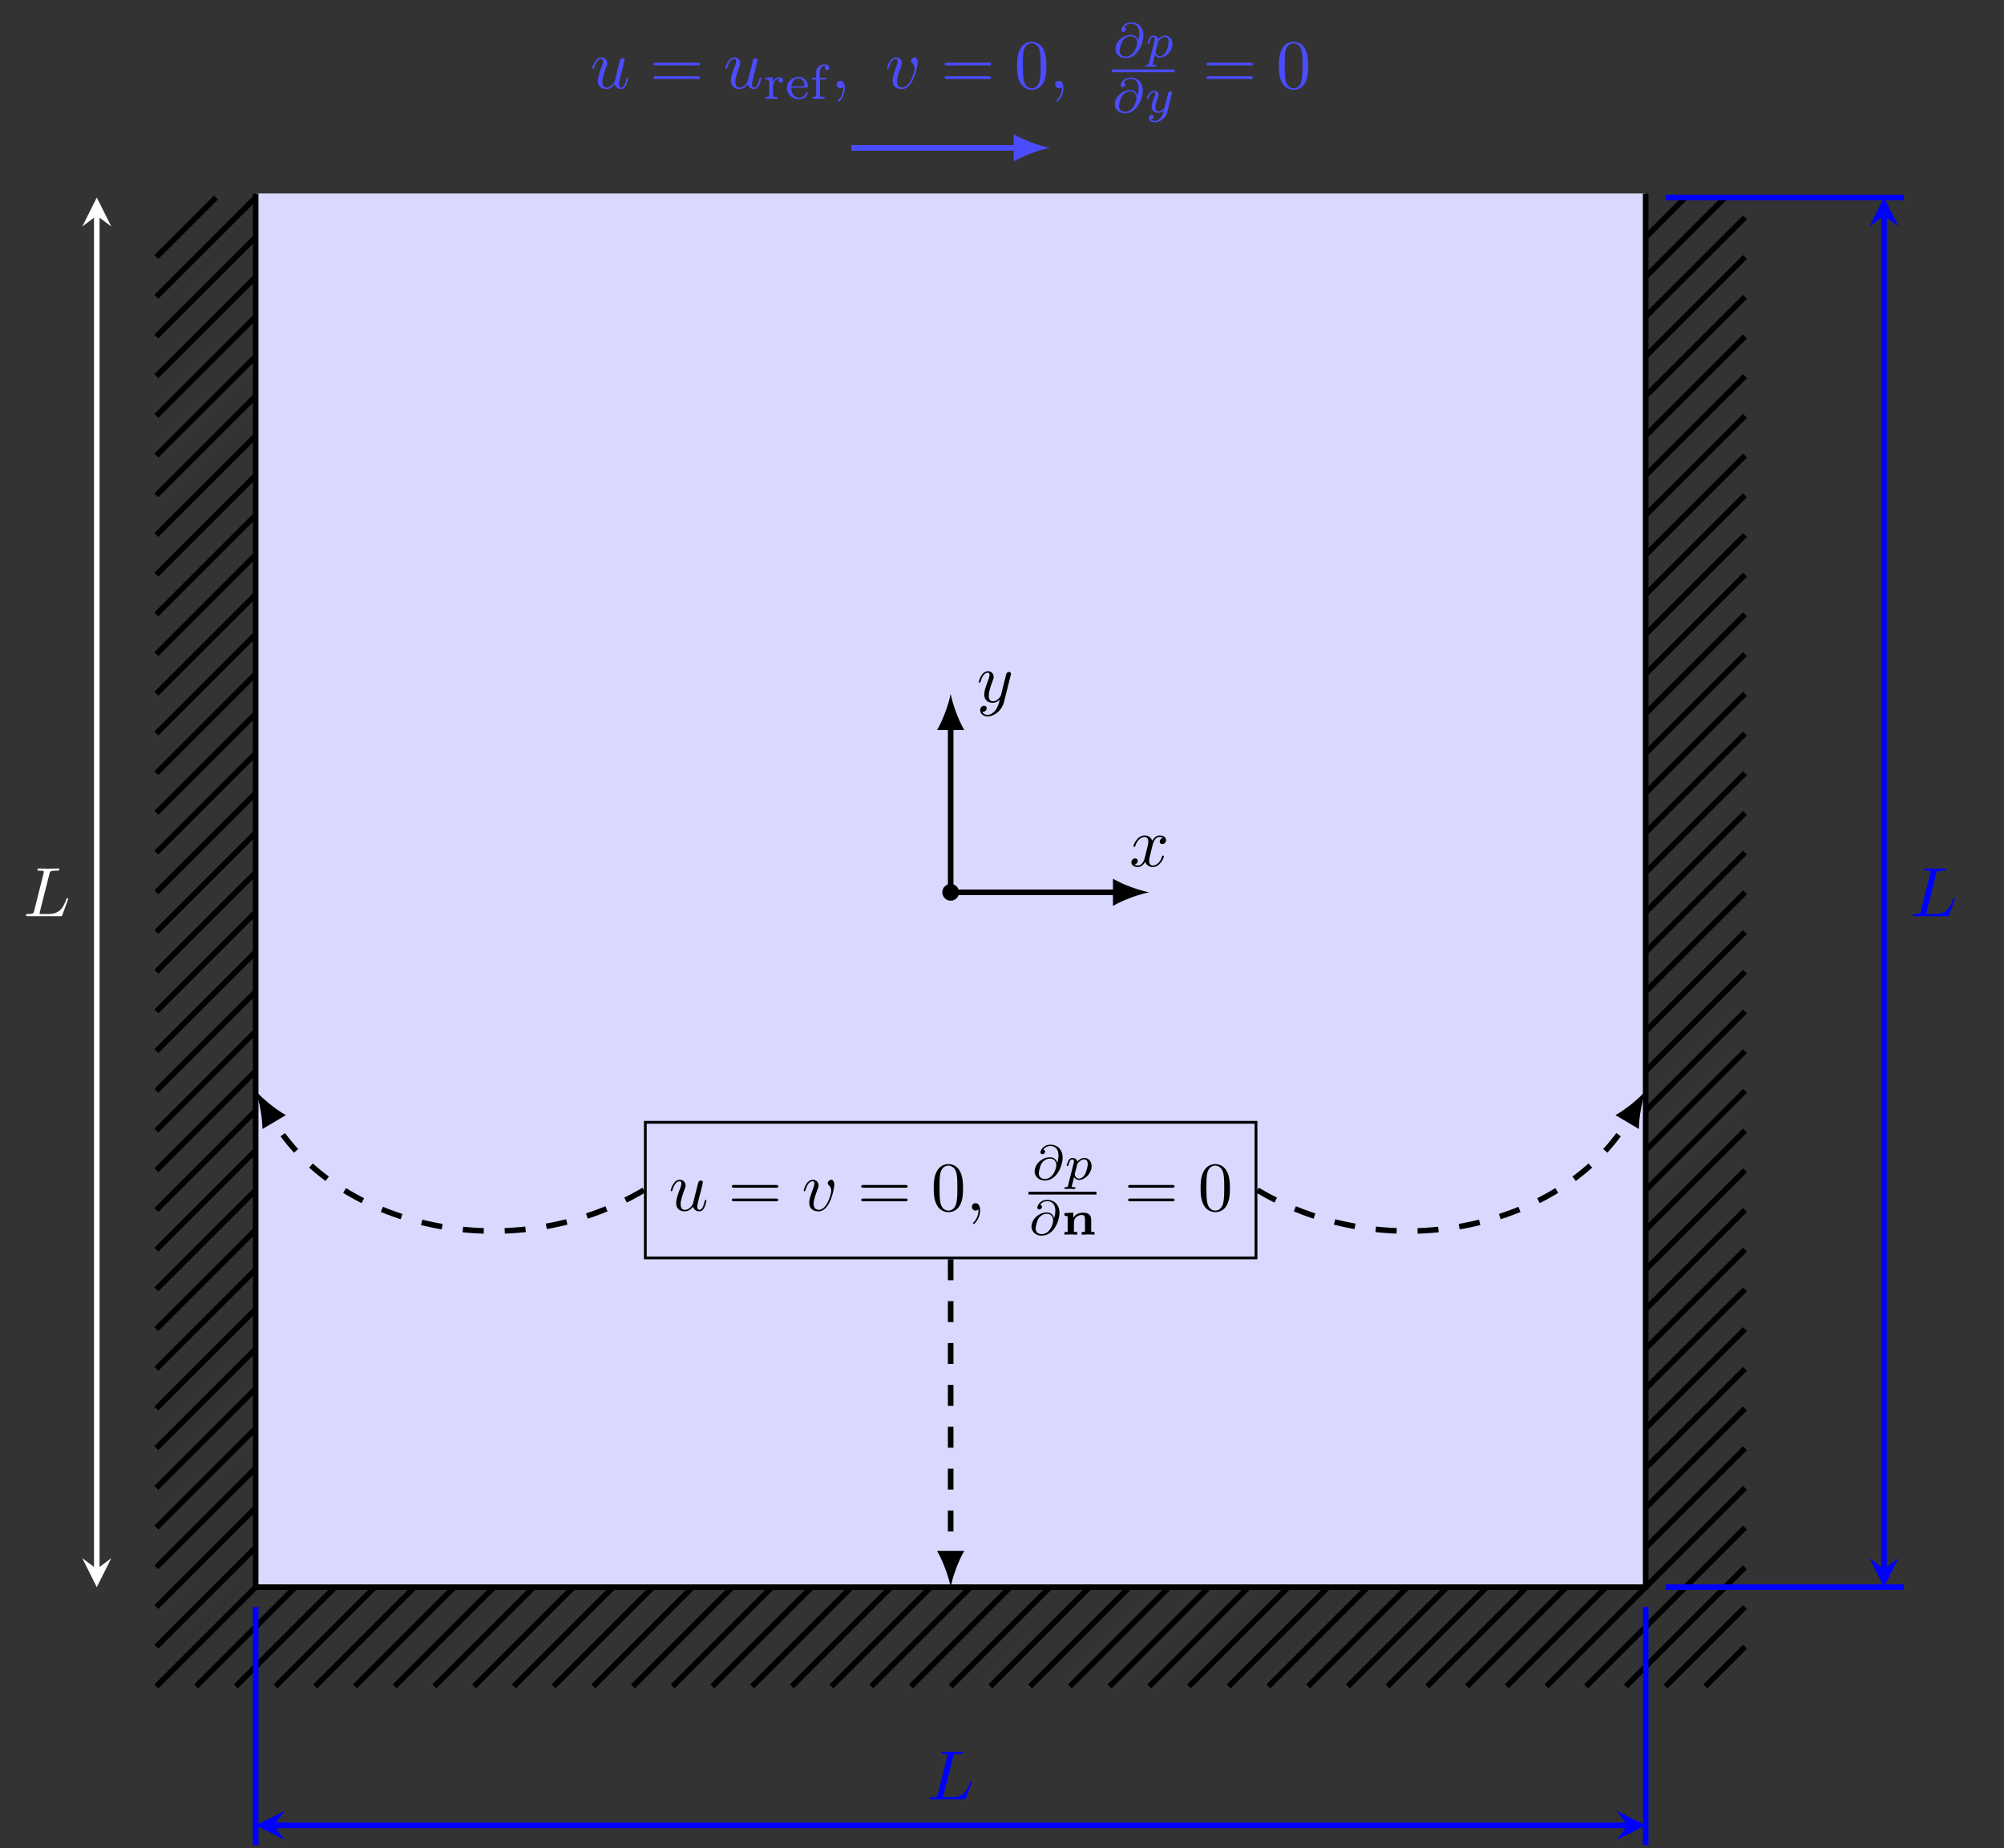 <?xml version="1.0" encoding="UTF-8" standalone="no"?>
<svg
   width="286.074pt"
   height="263.877pt"
   viewBox="0 0 286.074 263.877"
   version="1.2"
   id="svg2380"
   sodipodi:docname="driven_cavity.svg"
   inkscape:version="1.2.2 (732a01da63, 2022-12-09, custom)"
   xmlns:inkscape="http://www.inkscape.org/namespaces/inkscape"
   xmlns:sodipodi="http://sodipodi.sourceforge.net/DTD/sodipodi-0.dtd"
   xmlns:xlink="http://www.w3.org/1999/xlink"
   xmlns="http://www.w3.org/2000/svg"
   xmlns:svg="http://www.w3.org/2000/svg">
  <rect x="0" y="0" width="286.074" height="263.877" fill="#333333" stroke="none"/>
  <sodipodi:namedview
     id="namedview2382"
     pagecolor="#ffffff"
     bordercolor="#000000"
     borderopacity="0.25"
     inkscape:showpageshadow="2"
     inkscape:pageopacity="0.0"
     inkscape:pagecheckerboard="0"
     inkscape:deskcolor="#d1d1d1"
     inkscape:document-units="pt"
     showgrid="false"
     inkscape:zoom="1.4142136"
     inkscape:cx="176.42314"
     inkscape:cy="133.28963"
     inkscape:window-width="1864"
     inkscape:window-height="1016"
     inkscape:window-x="0"
     inkscape:window-y="0"
     inkscape:window-maximized="1"
     inkscape:current-layer="svg2380" />
  <defs
     id="defs2025">
    <g
       id="g2017">
      <symbol
         overflow="visible"
         id="glyph0-0">
        <path
           style="stroke:none;"
           d=""
           id="path1957" />
      </symbol>
      <symbol
         overflow="visible"
         id="glyph0-1">
        <path
           style="stroke:none;"
           d="M 3.328 -3.016 C 3.391 -3.266 3.625 -4.188 4.312 -4.188 C 4.359 -4.188 4.609 -4.188 4.812 -4.062 C 4.531 -4 4.344 -3.766 4.344 -3.516 C 4.344 -3.359 4.453 -3.172 4.719 -3.172 C 4.938 -3.172 5.25 -3.344 5.25 -3.75 C 5.25 -4.266 4.672 -4.406 4.328 -4.406 C 3.75 -4.406 3.406 -3.875 3.281 -3.656 C 3.031 -4.312 2.5 -4.406 2.203 -4.406 C 1.172 -4.406 0.594 -3.125 0.594 -2.875 C 0.594 -2.766 0.703 -2.766 0.719 -2.766 C 0.797 -2.766 0.828 -2.797 0.844 -2.875 C 1.188 -3.938 1.844 -4.188 2.188 -4.188 C 2.375 -4.188 2.719 -4.094 2.719 -3.516 C 2.719 -3.203 2.547 -2.547 2.188 -1.141 C 2.031 -0.531 1.672 -0.109 1.234 -0.109 C 1.172 -0.109 0.953 -0.109 0.734 -0.234 C 0.984 -0.297 1.203 -0.5 1.203 -0.781 C 1.203 -1.047 0.984 -1.125 0.844 -1.125 C 0.531 -1.125 0.297 -0.875 0.297 -0.547 C 0.297 -0.094 0.781 0.109 1.219 0.109 C 1.891 0.109 2.25 -0.594 2.266 -0.641 C 2.391 -0.281 2.75 0.109 3.344 0.109 C 4.375 0.109 4.938 -1.172 4.938 -1.422 C 4.938 -1.531 4.859 -1.531 4.828 -1.531 C 4.734 -1.531 4.719 -1.484 4.688 -1.422 C 4.359 -0.344 3.688 -0.109 3.375 -0.109 C 2.984 -0.109 2.828 -0.422 2.828 -0.766 C 2.828 -0.984 2.875 -1.203 2.984 -1.641 Z M 3.328 -3.016 "
           id="path1960" />
      </symbol>
      <symbol
         overflow="visible"
         id="glyph0-2">
        <path
           style="stroke:none;"
           d="M 4.844 -3.797 C 4.891 -3.938 4.891 -3.953 4.891 -4.031 C 4.891 -4.203 4.75 -4.297 4.594 -4.297 C 4.5 -4.297 4.344 -4.234 4.25 -4.094 C 4.234 -4.031 4.141 -3.734 4.109 -3.547 C 4.031 -3.297 3.969 -3.016 3.906 -2.75 L 3.453 -0.953 C 3.422 -0.812 2.984 -0.109 2.328 -0.109 C 1.828 -0.109 1.719 -0.547 1.719 -0.922 C 1.719 -1.375 1.891 -2 2.219 -2.875 C 2.375 -3.281 2.422 -3.391 2.422 -3.594 C 2.422 -4.031 2.109 -4.406 1.609 -4.406 C 0.656 -4.406 0.297 -2.953 0.297 -2.875 C 0.297 -2.766 0.391 -2.766 0.406 -2.766 C 0.516 -2.766 0.516 -2.797 0.562 -2.953 C 0.844 -3.891 1.234 -4.188 1.578 -4.188 C 1.656 -4.188 1.828 -4.188 1.828 -3.875 C 1.828 -3.625 1.719 -3.359 1.656 -3.172 C 1.25 -2.109 1.078 -1.547 1.078 -1.078 C 1.078 -0.188 1.703 0.109 2.297 0.109 C 2.688 0.109 3.016 -0.062 3.297 -0.344 C 3.172 0.172 3.047 0.672 2.656 1.203 C 2.391 1.531 2.016 1.828 1.562 1.828 C 1.422 1.828 0.969 1.797 0.797 1.406 C 0.953 1.406 1.094 1.406 1.219 1.281 C 1.328 1.203 1.422 1.062 1.422 0.875 C 1.422 0.562 1.156 0.531 1.062 0.531 C 0.828 0.531 0.5 0.688 0.5 1.172 C 0.5 1.672 0.938 2.047 1.562 2.047 C 2.578 2.047 3.609 1.141 3.891 0.016 Z M 4.844 -3.797 "
           id="path1963" />
      </symbol>
      <symbol
         overflow="visible"
         id="glyph0-3">
        <path
           style="stroke:none;"
           d="M 3.484 -0.562 C 3.594 -0.156 3.953 0.109 4.375 0.109 C 4.719 0.109 4.953 -0.125 5.109 -0.438 C 5.281 -0.797 5.406 -1.406 5.406 -1.422 C 5.406 -1.531 5.328 -1.531 5.297 -1.531 C 5.188 -1.531 5.188 -1.484 5.156 -1.344 C 5.016 -0.781 4.828 -0.109 4.406 -0.109 C 4.203 -0.109 4.094 -0.234 4.094 -0.562 C 4.094 -0.781 4.219 -1.25 4.297 -1.609 L 4.578 -2.688 C 4.609 -2.828 4.703 -3.203 4.75 -3.359 C 4.797 -3.594 4.891 -3.969 4.891 -4.031 C 4.891 -4.203 4.75 -4.297 4.609 -4.297 C 4.562 -4.297 4.297 -4.281 4.219 -3.953 C 4.031 -3.219 3.594 -1.469 3.469 -0.953 C 3.453 -0.906 3.062 -0.109 2.328 -0.109 C 1.812 -0.109 1.719 -0.562 1.719 -0.922 C 1.719 -1.484 2 -2.266 2.25 -2.953 C 2.375 -3.266 2.422 -3.406 2.422 -3.594 C 2.422 -4.031 2.109 -4.406 1.609 -4.406 C 0.656 -4.406 0.297 -2.953 0.297 -2.875 C 0.297 -2.766 0.391 -2.766 0.406 -2.766 C 0.516 -2.766 0.516 -2.797 0.562 -2.953 C 0.812 -3.812 1.203 -4.188 1.578 -4.188 C 1.672 -4.188 1.828 -4.172 1.828 -3.859 C 1.828 -3.625 1.719 -3.328 1.656 -3.188 C 1.281 -2.188 1.078 -1.578 1.078 -1.094 C 1.078 -0.141 1.766 0.109 2.297 0.109 C 2.953 0.109 3.312 -0.344 3.484 -0.562 Z M 3.484 -0.562 "
           id="path1966" />
      </symbol>
      <symbol
         overflow="visible"
         id="glyph0-4">
        <path
           style="stroke:none;"
           d="M 2.031 -0.016 C 2.031 -0.672 1.781 -1.062 1.391 -1.062 C 1.062 -1.062 0.859 -0.812 0.859 -0.531 C 0.859 -0.266 1.062 0 1.391 0 C 1.5 0 1.641 -0.047 1.734 -0.125 C 1.766 -0.156 1.781 -0.156 1.781 -0.156 C 1.797 -0.156 1.797 -0.156 1.797 -0.016 C 1.797 0.734 1.453 1.328 1.125 1.656 C 1.016 1.766 1.016 1.781 1.016 1.812 C 1.016 1.891 1.062 1.922 1.109 1.922 C 1.219 1.922 2.031 1.156 2.031 -0.016 Z M 2.031 -0.016 "
           id="path1969" />
      </symbol>
      <symbol
         overflow="visible"
         id="glyph0-5">
        <path
           style="stroke:none;"
           d="M 4.672 -3.703 C 4.672 -4.25 4.406 -4.406 4.234 -4.406 C 3.984 -4.406 3.734 -4.141 3.734 -3.922 C 3.734 -3.797 3.781 -3.734 3.891 -3.625 C 4.109 -3.422 4.234 -3.172 4.234 -2.812 C 4.234 -2.391 3.625 -0.109 2.469 -0.109 C 1.953 -0.109 1.719 -0.453 1.719 -0.984 C 1.719 -1.531 2 -2.266 2.297 -3.094 C 2.375 -3.266 2.422 -3.406 2.422 -3.594 C 2.422 -4.031 2.109 -4.406 1.609 -4.406 C 0.672 -4.406 0.297 -2.953 0.297 -2.875 C 0.297 -2.766 0.391 -2.766 0.406 -2.766 C 0.516 -2.766 0.516 -2.797 0.562 -2.953 C 0.859 -3.953 1.281 -4.188 1.578 -4.188 C 1.656 -4.188 1.828 -4.188 1.828 -3.875 C 1.828 -3.625 1.719 -3.344 1.656 -3.172 C 1.219 -2.016 1.094 -1.562 1.094 -1.125 C 1.094 -0.047 1.969 0.109 2.422 0.109 C 4.094 0.109 4.672 -3.188 4.672 -3.703 Z M 4.672 -3.703 "
           id="path1972" />
      </symbol>
      <symbol
         overflow="visible"
         id="glyph0-6">
        <path
           style="stroke:none;"
           d="M 3.734 -6.031 C 3.812 -6.391 3.844 -6.5 4.781 -6.5 C 5.078 -6.5 5.156 -6.5 5.156 -6.688 C 5.156 -6.812 5.047 -6.812 5 -6.812 C 4.672 -6.812 3.859 -6.781 3.531 -6.781 C 3.234 -6.781 2.5 -6.812 2.203 -6.812 C 2.141 -6.812 2.016 -6.812 2.016 -6.609 C 2.016 -6.5 2.109 -6.5 2.297 -6.5 C 2.312 -6.5 2.5 -6.5 2.672 -6.484 C 2.844 -6.453 2.938 -6.453 2.938 -6.312 C 2.938 -6.281 2.938 -6.25 2.906 -6.125 L 1.562 -0.781 C 1.469 -0.391 1.453 -0.312 0.656 -0.312 C 0.484 -0.312 0.391 -0.312 0.391 -0.109 C 0.391 0 0.484 0 0.656 0 L 5.281 0 C 5.516 0 5.516 0 5.578 -0.172 L 6.375 -2.328 C 6.406 -2.438 6.406 -2.453 6.406 -2.469 C 6.406 -2.5 6.375 -2.578 6.297 -2.578 C 6.203 -2.578 6.188 -2.516 6.125 -2.359 C 5.781 -1.453 5.344 -0.312 3.625 -0.312 L 2.688 -0.312 C 2.547 -0.312 2.516 -0.312 2.469 -0.312 C 2.359 -0.328 2.328 -0.344 2.328 -0.422 C 2.328 -0.453 2.328 -0.469 2.375 -0.641 Z M 3.734 -6.031 "
           id="path1975" />
      </symbol>
      <symbol
         overflow="visible"
         id="glyph1-0">
        <path
           style="stroke:none;"
           d=""
           id="path1978" />
      </symbol>
      <symbol
         overflow="visible"
         id="glyph1-1">
        <path
           style="stroke:none;"
           d="M 6.844 -3.266 C 7 -3.266 7.188 -3.266 7.188 -3.453 C 7.188 -3.656 7 -3.656 6.859 -3.656 L 0.891 -3.656 C 0.75 -3.656 0.562 -3.656 0.562 -3.453 C 0.562 -3.266 0.75 -3.266 0.891 -3.266 Z M 6.859 -1.328 C 7 -1.328 7.188 -1.328 7.188 -1.531 C 7.188 -1.719 7 -1.719 6.844 -1.719 L 0.891 -1.719 C 0.75 -1.719 0.562 -1.719 0.562 -1.531 C 0.562 -1.328 0.75 -1.328 0.891 -1.328 Z M 6.859 -1.328 "
           id="path1981" />
      </symbol>
      <symbol
         overflow="visible"
         id="glyph1-2">
        <path
           style="stroke:none;"
           d="M 4.578 -3.188 C 4.578 -3.984 4.531 -4.781 4.188 -5.516 C 3.734 -6.484 2.906 -6.641 2.5 -6.641 C 1.891 -6.641 1.172 -6.375 0.75 -5.453 C 0.438 -4.766 0.391 -3.984 0.391 -3.188 C 0.391 -2.438 0.422 -1.547 0.844 -0.781 C 1.266 0.016 2 0.219 2.484 0.219 C 3.016 0.219 3.781 0.016 4.219 -0.938 C 4.531 -1.625 4.578 -2.406 4.578 -3.188 Z M 2.484 0 C 2.094 0 1.5 -0.25 1.328 -1.203 C 1.219 -1.797 1.219 -2.719 1.219 -3.312 C 1.219 -3.953 1.219 -4.609 1.297 -5.141 C 1.484 -6.328 2.234 -6.422 2.484 -6.422 C 2.812 -6.422 3.469 -6.234 3.656 -5.25 C 3.766 -4.688 3.766 -3.938 3.766 -3.312 C 3.766 -2.562 3.766 -1.891 3.656 -1.25 C 3.5 -0.297 2.938 0 2.484 0 Z M 2.484 0 "
           id="path1984" />
      </symbol>
      <symbol
         overflow="visible"
         id="glyph2-0">
        <path
           style="stroke:none;"
           d=""
           id="path1987" />
      </symbol>
      <symbol
         overflow="visible"
         id="glyph2-1">
        <path
           style="stroke:none;"
           d="M 0.328 -3 L 0.328 -2.75 L 0.438 -2.75 C 0.641 -2.75 0.859 -2.719 0.859 -2.391 L 0.859 -0.547 C 0.859 -0.266 0.688 -0.266 0.328 -0.266 L 0.328 0 L 2.047 0 L 2.047 -0.266 C 1.969 -0.266 1.875 -0.25 1.812 -0.25 C 1.578 -0.25 1.391 -0.281 1.391 -0.531 L 1.391 -1.078 C 1.391 -1.219 1.375 -1.359 1.375 -1.484 C 1.375 -2.031 1.562 -2.875 2.328 -2.875 C 2.234 -2.828 2.203 -2.719 2.203 -2.625 C 2.203 -2.438 2.344 -2.312 2.516 -2.312 C 2.703 -2.312 2.844 -2.453 2.844 -2.609 C 2.844 -2.906 2.562 -3.078 2.281 -3.078 C 1.844 -3.078 1.438 -2.688 1.344 -2.312 L 1.344 -3.078 L 0.984 -3.047 Z M 0.328 -3 "
           id="path1990" />
      </symbol>
      <symbol
         overflow="visible"
         id="glyph2-2">
        <path
           style="stroke:none;"
           d="M 0.906 -1.594 L 3.109 -1.594 C 3.219 -1.594 3.266 -1.641 3.266 -1.734 C 3.266 -2.5 2.781 -3.109 1.906 -3.109 C 1.062 -3.109 0.266 -2.484 0.266 -1.531 C 0.266 -0.578 1.109 0.062 1.969 0.062 C 2.484 0.062 3.094 -0.219 3.234 -0.766 C 3.25 -0.781 3.25 -0.812 3.25 -0.844 L 3.25 -0.859 C 3.25 -0.906 3.203 -0.938 3.141 -0.938 C 3 -0.938 2.969 -0.703 2.891 -0.578 C 2.688 -0.312 2.344 -0.156 2 -0.156 L 1.984 -0.156 C 1.703 -0.156 1.406 -0.312 1.234 -0.5 C 0.953 -0.797 0.906 -1.203 0.906 -1.594 Z M 0.906 -1.781 C 0.984 -2.312 1.219 -2.906 1.891 -2.906 C 2.141 -2.906 2.344 -2.812 2.547 -2.594 C 2.703 -2.375 2.781 -2.062 2.781 -1.781 Z M 0.906 -1.781 "
           id="path1993" />
      </symbol>
      <symbol
         overflow="visible"
         id="glyph2-3">
        <path
           style="stroke:none;"
           d="M 0.906 -3 L 0.312 -3 L 0.312 -2.75 L 0.906 -2.75 L 0.906 -0.516 C 0.906 -0.266 0.703 -0.266 0.484 -0.266 L 0.391 -0.266 L 0.391 0 L 2.094 0 L 2.094 -0.266 L 1.875 -0.266 C 1.641 -0.266 1.438 -0.281 1.438 -0.531 L 1.438 -2.75 L 2.312 -2.75 L 2.312 -3 L 1.406 -3 L 1.406 -3.641 C 1.406 -3.844 1.406 -4.031 1.484 -4.219 C 1.578 -4.469 1.781 -4.703 2.047 -4.719 L 2.078 -4.719 C 2.156 -4.719 2.219 -4.703 2.297 -4.688 C 2.203 -4.625 2.141 -4.531 2.141 -4.406 C 2.141 -4.219 2.266 -4.078 2.469 -4.078 C 2.672 -4.078 2.781 -4.266 2.781 -4.406 C 2.781 -4.766 2.391 -4.906 2.094 -4.906 C 1.609 -4.906 1.109 -4.625 0.953 -4.141 C 0.906 -4 0.906 -3.859 0.906 -3.719 Z M 0.906 -3 "
           id="path1996" />
      </symbol>
      <symbol
         overflow="visible"
         id="glyph3-0">
        <path
           style="stroke:none;"
           d=""
           id="path1999" />
      </symbol>
      <symbol
         overflow="visible"
         id="glyph3-1">
        <path
           style="stroke:none;"
           d="M 3.656 -2.359 C 3.562 -2.766 3.25 -3.172 2.594 -3.172 C 1.609 -3.172 0.812 -2.453 0.562 -1.812 C 0.516 -1.703 0.422 -1.422 0.422 -1.141 C 0.422 -0.656 0.797 0.141 1.875 0.141 C 3.688 0.141 4.422 -2.109 4.422 -3.094 C 4.422 -4.297 3.641 -4.969 2.703 -4.969 C 1.562 -4.969 1.25 -4.062 1.25 -3.859 C 1.25 -3.797 1.297 -3.609 1.531 -3.609 C 1.781 -3.609 1.922 -3.812 1.922 -3.984 C 1.922 -4.172 1.781 -4.234 1.656 -4.25 C 2 -4.781 2.578 -4.781 2.688 -4.781 C 3.219 -4.781 3.828 -4.453 3.828 -3.453 C 3.828 -3.156 3.797 -2.906 3.672 -2.359 Z M 1.891 -0.078 C 1.109 -0.078 1.016 -0.672 1.016 -0.891 C 1.016 -1.156 1.203 -1.844 1.281 -2.016 C 1.406 -2.344 1.828 -2.984 2.625 -2.984 C 3.297 -2.984 3.516 -2.453 3.516 -2.031 C 3.516 -1.562 3.062 -0.078 1.891 -0.078 Z M 1.891 -0.078 "
           id="path2002" />
      </symbol>
      <symbol
         overflow="visible"
         id="glyph3-2">
        <path
           style="stroke:none;"
           d="M 0.516 0.844 C 0.469 1.047 0.453 1.094 0.188 1.094 C 0.094 1.094 0 1.094 0 1.25 C 0 1.328 0.062 1.359 0.094 1.359 C 0.266 1.359 0.5 1.328 0.688 1.328 C 0.922 1.328 1.188 1.359 1.422 1.359 C 1.484 1.359 1.562 1.328 1.562 1.203 C 1.562 1.094 1.469 1.094 1.375 1.094 C 1.219 1.094 1.031 1.094 1.031 1.016 C 1.031 0.984 1.094 0.797 1.109 0.703 C 1.203 0.328 1.297 -0.047 1.375 -0.344 C 1.453 -0.203 1.672 0.062 2.094 0.062 C 2.938 0.062 3.875 -0.875 3.875 -1.906 C 3.875 -2.719 3.312 -3.078 2.844 -3.078 C 2.406 -3.078 2.031 -2.781 1.844 -2.578 C 1.734 -2.984 1.344 -3.078 1.125 -3.078 C 0.859 -3.078 0.688 -2.891 0.578 -2.703 C 0.438 -2.469 0.328 -2.047 0.328 -2 C 0.328 -1.922 0.422 -1.922 0.453 -1.922 C 0.547 -1.922 0.547 -1.938 0.594 -2.125 C 0.703 -2.531 0.844 -2.875 1.109 -2.875 C 1.297 -2.875 1.344 -2.719 1.344 -2.531 C 1.344 -2.453 1.328 -2.375 1.312 -2.328 Z M 1.844 -2.234 C 2.25 -2.781 2.594 -2.875 2.812 -2.875 C 3.094 -2.875 3.328 -2.672 3.328 -2.203 C 3.328 -1.922 3.172 -1.203 2.969 -0.797 C 2.781 -0.453 2.453 -0.125 2.094 -0.125 C 1.594 -0.125 1.469 -0.656 1.469 -0.734 C 1.469 -0.766 1.484 -0.812 1.484 -0.844 Z M 1.844 -2.234 "
           id="path2005" />
      </symbol>
      <symbol
         overflow="visible"
         id="glyph3-3">
        <path
           style="stroke:none;"
           d="M 3.875 -2.625 C 3.906 -2.719 3.906 -2.734 3.906 -2.781 C 3.906 -2.922 3.797 -3 3.672 -3 C 3.594 -3 3.469 -2.969 3.391 -2.844 C 3.359 -2.797 3.312 -2.578 3.281 -2.438 L 3.125 -1.859 C 3.094 -1.688 2.875 -0.812 2.844 -0.734 C 2.844 -0.734 2.531 -0.125 2 -0.125 C 1.516 -0.125 1.516 -0.578 1.516 -0.703 C 1.516 -1.078 1.672 -1.516 1.891 -2.062 C 1.969 -2.281 2 -2.359 2 -2.484 C 2 -2.812 1.719 -3.078 1.344 -3.078 C 0.641 -3.078 0.328 -2.125 0.328 -2 C 0.328 -1.922 0.422 -1.922 0.453 -1.922 C 0.547 -1.922 0.547 -1.953 0.578 -2.031 C 0.75 -2.609 1.047 -2.875 1.328 -2.875 C 1.438 -2.875 1.5 -2.797 1.5 -2.641 C 1.5 -2.469 1.438 -2.328 1.406 -2.234 C 1.062 -1.375 1 -1.125 1 -0.812 C 1 -0.703 1 -0.375 1.266 -0.141 C 1.484 0.031 1.781 0.062 1.969 0.062 C 2.25 0.062 2.5 -0.031 2.719 -0.25 C 2.641 0.141 2.562 0.438 2.266 0.781 C 2.078 1 1.797 1.219 1.422 1.219 C 1.375 1.219 1.047 1.219 0.906 1 C 1.281 0.953 1.281 0.625 1.281 0.609 C 1.281 0.391 1.078 0.344 1.016 0.344 C 0.844 0.344 0.609 0.484 0.609 0.812 C 0.609 1.156 0.938 1.422 1.438 1.422 C 2.141 1.422 3 0.875 3.219 0 Z M 3.875 -2.625 "
           id="path2008" />
      </symbol>
      <symbol
         overflow="visible"
         id="glyph4-0">
        <path
           style="stroke:none;"
           d=""
           id="path2011" />
      </symbol>
      <symbol
         overflow="visible"
         id="glyph4-1">
        <path
           style="stroke:none;"
           d="M 4.266 -2.094 C 4.266 -2.953 3.719 -3.141 3.078 -3.141 C 2.234 -3.141 1.844 -2.641 1.703 -2.406 L 1.703 -3.141 L 0.453 -3.078 L 0.453 -2.688 C 0.859 -2.688 0.906 -2.688 0.906 -2.422 L 0.906 -0.391 L 0.453 -0.391 L 0.453 0 C 0.453 0 1.016 -0.031 1.359 -0.031 C 1.688 -0.031 2.266 0 2.266 0 L 2.266 -0.391 L 1.797 -0.391 L 1.797 -1.734 C 1.797 -2.547 2.516 -2.812 2.938 -2.812 C 3.25 -2.812 3.375 -2.656 3.375 -2.156 L 3.375 -0.391 L 2.906 -0.391 L 2.906 0 C 2.922 0 3.484 -0.031 3.812 -0.031 C 4.156 -0.031 4.719 0 4.734 0 L 4.734 -0.391 L 4.266 -0.391 Z M 4.266 -2.094 "
           id="path2014" />
      </symbol>
    </g>
    <clipPath
       id="clip1">
      <path
         d="M 36 229 L 37 229 L 37 263.879 L 36 263.879 Z M 36 229 "
         id="path2019" />
    </clipPath>
    <clipPath
       id="clip2">
      <path
         d="M 234 229 L 236 229 L 236 263.879 L 234 263.879 Z M 234 229 "
         id="path2022" />
    </clipPath>
  </defs>
  <g
     id="surface65048">
    <path
       style="fill:none;stroke-width:0.797;stroke-linecap:butt;stroke-linejoin:miter;stroke:rgb(0%,0%,0%);stroke-opacity:1;stroke-miterlimit:10;"
       d="M -0.002 0 L 212.6 212.602 "
       transform="matrix(1,0,0,-1,22.322,240.801)"
       id="path2027" />
    <path
       style="fill:none;stroke-width:0.797;stroke-linecap:butt;stroke-linejoin:miter;stroke:rgb(0%,0%,0%);stroke-opacity:1;stroke-miterlimit:10;"
       d="M 5.67 0 L 218.272 212.602 "
       transform="matrix(1,0,0,-1,22.322,240.801)"
       id="path2029" />
    <path
       style="fill:none;stroke-width:0.797;stroke-linecap:butt;stroke-linejoin:miter;stroke:rgb(0%,0%,0%);stroke-opacity:1;stroke-miterlimit:10;"
       d="M 11.338 0 L 223.94 212.602 "
       transform="matrix(1,0,0,-1,22.322,240.801)"
       id="path2031" />
    <path
       style="fill:none;stroke-width:0.797;stroke-linecap:butt;stroke-linejoin:miter;stroke:rgb(0%,0%,0%);stroke-opacity:1;stroke-miterlimit:10;"
       d="M 17.01 0 L 226.776 209.766 "
       transform="matrix(1,0,0,-1,22.322,240.801)"
       id="path2033" />
    <path
       style="fill:none;stroke-width:0.797;stroke-linecap:butt;stroke-linejoin:miter;stroke:rgb(0%,0%,0%);stroke-opacity:1;stroke-miterlimit:10;"
       d="M 22.678 0 L 226.776 204.098 "
       transform="matrix(1,0,0,-1,22.322,240.801)"
       id="path2035" />
    <path
       style="fill:none;stroke-width:0.797;stroke-linecap:butt;stroke-linejoin:miter;stroke:rgb(0%,0%,0%);stroke-opacity:1;stroke-miterlimit:10;"
       d="M 28.346 0 L 226.776 198.426 "
       transform="matrix(1,0,0,-1,22.322,240.801)"
       id="path2037" />
    <path
       style="fill:none;stroke-width:0.797;stroke-linecap:butt;stroke-linejoin:miter;stroke:rgb(0%,0%,0%);stroke-opacity:1;stroke-miterlimit:10;"
       d="M 34.018 0 L 226.776 192.758 "
       transform="matrix(1,0,0,-1,22.322,240.801)"
       id="path2039" />
    <path
       style="fill:none;stroke-width:0.797;stroke-linecap:butt;stroke-linejoin:miter;stroke:rgb(0%,0%,0%);stroke-opacity:1;stroke-miterlimit:10;"
       d="M 39.686 0 L 226.776 187.09 "
       transform="matrix(1,0,0,-1,22.322,240.801)"
       id="path2041" />
    <path
       style="fill:none;stroke-width:0.797;stroke-linecap:butt;stroke-linejoin:miter;stroke:rgb(0%,0%,0%);stroke-opacity:1;stroke-miterlimit:10;"
       d="M 45.354 0 L 226.776 181.418 "
       transform="matrix(1,0,0,-1,22.322,240.801)"
       id="path2043" />
    <path
       style="fill:none;stroke-width:0.797;stroke-linecap:butt;stroke-linejoin:miter;stroke:rgb(0%,0%,0%);stroke-opacity:1;stroke-miterlimit:10;"
       d="M 51.026 0 L 226.776 175.75 "
       transform="matrix(1,0,0,-1,22.322,240.801)"
       id="path2045" />
    <path
       style="fill:none;stroke-width:0.797;stroke-linecap:butt;stroke-linejoin:miter;stroke:rgb(0%,0%,0%);stroke-opacity:1;stroke-miterlimit:10;"
       d="M 56.694 0 L 226.776 170.082 "
       transform="matrix(1,0,0,-1,22.322,240.801)"
       id="path2047" />
    <path
       style="fill:none;stroke-width:0.797;stroke-linecap:butt;stroke-linejoin:miter;stroke:rgb(0%,0%,0%);stroke-opacity:1;stroke-miterlimit:10;"
       d="M 62.362 0 L 226.776 164.41 "
       transform="matrix(1,0,0,-1,22.322,240.801)"
       id="path2049" />
    <path
       style="fill:none;stroke-width:0.797;stroke-linecap:butt;stroke-linejoin:miter;stroke:rgb(0%,0%,0%);stroke-opacity:1;stroke-miterlimit:10;"
       d="M 68.033 0 L 226.776 158.742 "
       transform="matrix(1,0,0,-1,22.322,240.801)"
       id="path2051" />
    <path
       style="fill:none;stroke-width:0.797;stroke-linecap:butt;stroke-linejoin:miter;stroke:rgb(0%,0%,0%);stroke-opacity:1;stroke-miterlimit:10;"
       d="M 73.701 0 L 226.776 153.074 "
       transform="matrix(1,0,0,-1,22.322,240.801)"
       id="path2053" />
    <path
       style="fill:none;stroke-width:0.797;stroke-linecap:butt;stroke-linejoin:miter;stroke:rgb(0%,0%,0%);stroke-opacity:1;stroke-miterlimit:10;"
       d="M 79.369 0 L 226.776 147.403 "
       transform="matrix(1,0,0,-1,22.322,240.801)"
       id="path2055" />
    <path
       style="fill:none;stroke-width:0.797;stroke-linecap:butt;stroke-linejoin:miter;stroke:rgb(0%,0%,0%);stroke-opacity:1;stroke-miterlimit:10;"
       d="M 85.041 0 L 226.776 141.735 "
       transform="matrix(1,0,0,-1,22.322,240.801)"
       id="path2057" />
    <path
       style="fill:none;stroke-width:0.797;stroke-linecap:butt;stroke-linejoin:miter;stroke:rgb(0%,0%,0%);stroke-opacity:1;stroke-miterlimit:10;"
       d="M 90.709 0 L 226.776 136.067 "
       transform="matrix(1,0,0,-1,22.322,240.801)"
       id="path2059" />
    <path
       style="fill:none;stroke-width:0.797;stroke-linecap:butt;stroke-linejoin:miter;stroke:rgb(0%,0%,0%);stroke-opacity:1;stroke-miterlimit:10;"
       d="M 96.377 0 L 226.776 130.395 "
       transform="matrix(1,0,0,-1,22.322,240.801)"
       id="path2061" />
    <path
       style="fill:none;stroke-width:0.797;stroke-linecap:butt;stroke-linejoin:miter;stroke:rgb(0%,0%,0%);stroke-opacity:1;stroke-miterlimit:10;"
       d="M 102.049 0 L 226.776 124.727 "
       transform="matrix(1,0,0,-1,22.322,240.801)"
       id="path2063" />
    <path
       style="fill:none;stroke-width:0.797;stroke-linecap:butt;stroke-linejoin:miter;stroke:rgb(0%,0%,0%);stroke-opacity:1;stroke-miterlimit:10;"
       d="M 107.717 0 L 226.776 119.055 "
       transform="matrix(1,0,0,-1,22.322,240.801)"
       id="path2065" />
    <path
       style="fill:none;stroke-width:0.797;stroke-linecap:butt;stroke-linejoin:miter;stroke:rgb(0%,0%,0%);stroke-opacity:1;stroke-miterlimit:10;"
       d="M 113.389 0 L 226.776 113.387 "
       transform="matrix(1,0,0,-1,22.322,240.801)"
       id="path2067" />
    <path
       style="fill:none;stroke-width:0.797;stroke-linecap:butt;stroke-linejoin:miter;stroke:rgb(0%,0%,0%);stroke-opacity:1;stroke-miterlimit:10;"
       d="M 119.057 0 L 226.776 107.719 "
       transform="matrix(1,0,0,-1,22.322,240.801)"
       id="path2069" />
    <path
       style="fill:none;stroke-width:0.797;stroke-linecap:butt;stroke-linejoin:miter;stroke:rgb(0%,0%,0%);stroke-opacity:1;stroke-miterlimit:10;"
       d="M 124.725 0 L 226.776 102.047 "
       transform="matrix(1,0,0,-1,22.322,240.801)"
       id="path2071" />
    <path
       style="fill:none;stroke-width:0.797;stroke-linecap:butt;stroke-linejoin:miter;stroke:rgb(0%,0%,0%);stroke-opacity:1;stroke-miterlimit:10;"
       d="M 130.397 0 L 226.776 96.379 "
       transform="matrix(1,0,0,-1,22.322,240.801)"
       id="path2073" />
    <path
       style="fill:none;stroke-width:0.797;stroke-linecap:butt;stroke-linejoin:miter;stroke:rgb(0%,0%,0%);stroke-opacity:1;stroke-miterlimit:10;"
       d="M 136.065 0 L 226.776 90.711 "
       transform="matrix(1,0,0,-1,22.322,240.801)"
       id="path2075" />
    <path
       style="fill:none;stroke-width:0.797;stroke-linecap:butt;stroke-linejoin:miter;stroke:rgb(0%,0%,0%);stroke-opacity:1;stroke-miterlimit:10;"
       d="M 141.733 0 L 226.776 85.039 "
       transform="matrix(1,0,0,-1,22.322,240.801)"
       id="path2077" />
    <path
       style="fill:none;stroke-width:0.797;stroke-linecap:butt;stroke-linejoin:miter;stroke:rgb(0%,0%,0%);stroke-opacity:1;stroke-miterlimit:10;"
       d="M 147.405 0 L 226.776 79.371 "
       transform="matrix(1,0,0,-1,22.322,240.801)"
       id="path2079" />
    <path
       style="fill:none;stroke-width:0.797;stroke-linecap:butt;stroke-linejoin:miter;stroke:rgb(0%,0%,0%);stroke-opacity:1;stroke-miterlimit:10;"
       d="M 153.073 0 L 226.776 73.703 "
       transform="matrix(1,0,0,-1,22.322,240.801)"
       id="path2081" />
    <path
       style="fill:none;stroke-width:0.797;stroke-linecap:butt;stroke-linejoin:miter;stroke:rgb(0%,0%,0%);stroke-opacity:1;stroke-miterlimit:10;"
       d="M 158.74 0 L 226.776 68.031 "
       transform="matrix(1,0,0,-1,22.322,240.801)"
       id="path2083" />
    <path
       style="fill:none;stroke-width:0.797;stroke-linecap:butt;stroke-linejoin:miter;stroke:rgb(0%,0%,0%);stroke-opacity:1;stroke-miterlimit:10;"
       d="M 164.412 0 L 226.776 62.364 "
       transform="matrix(1,0,0,-1,22.322,240.801)"
       id="path2085" />
    <path
       style="fill:none;stroke-width:0.797;stroke-linecap:butt;stroke-linejoin:miter;stroke:rgb(0%,0%,0%);stroke-opacity:1;stroke-miterlimit:10;"
       d="M 170.08 0 L 226.776 56.696 "
       transform="matrix(1,0,0,-1,22.322,240.801)"
       id="path2087" />
    <path
       style="fill:none;stroke-width:0.797;stroke-linecap:butt;stroke-linejoin:miter;stroke:rgb(0%,0%,0%);stroke-opacity:1;stroke-miterlimit:10;"
       d="M 175.748 0 L 226.776 51.024 "
       transform="matrix(1,0,0,-1,22.322,240.801)"
       id="path2089" />
    <path
       style="fill:none;stroke-width:0.797;stroke-linecap:butt;stroke-linejoin:miter;stroke:rgb(0%,0%,0%);stroke-opacity:1;stroke-miterlimit:10;"
       d="M 181.42 0 L 226.776 45.356 "
       transform="matrix(1,0,0,-1,22.322,240.801)"
       id="path2091" />
    <path
       style="fill:none;stroke-width:0.797;stroke-linecap:butt;stroke-linejoin:miter;stroke:rgb(0%,0%,0%);stroke-opacity:1;stroke-miterlimit:10;"
       d="M 187.088 0 L 226.776 39.684 "
       transform="matrix(1,0,0,-1,22.322,240.801)"
       id="path2093" />
    <path
       style="fill:none;stroke-width:0.797;stroke-linecap:butt;stroke-linejoin:miter;stroke:rgb(0%,0%,0%);stroke-opacity:1;stroke-miterlimit:10;"
       d="M 192.76 0 L 226.776 34.016 "
       transform="matrix(1,0,0,-1,22.322,240.801)"
       id="path2095" />
    <path
       style="fill:none;stroke-width:0.797;stroke-linecap:butt;stroke-linejoin:miter;stroke:rgb(0%,0%,0%);stroke-opacity:1;stroke-miterlimit:10;"
       d="M 198.428 0 L 226.776 28.348 "
       transform="matrix(1,0,0,-1,22.322,240.801)"
       id="path2097" />
    <path
       style="fill:none;stroke-width:0.797;stroke-linecap:butt;stroke-linejoin:miter;stroke:rgb(0%,0%,0%);stroke-opacity:1;stroke-miterlimit:10;"
       d="M 204.096 0 L 226.776 22.676 "
       transform="matrix(1,0,0,-1,22.322,240.801)"
       id="path2099" />
    <path
       style="fill:none;stroke-width:0.797;stroke-linecap:butt;stroke-linejoin:miter;stroke:rgb(0%,0%,0%);stroke-opacity:1;stroke-miterlimit:10;"
       d="M 209.768 0 L 226.776 17.008 "
       transform="matrix(1,0,0,-1,22.322,240.801)"
       id="path2101" />
    <path
       style="fill:none;stroke-width:0.797;stroke-linecap:butt;stroke-linejoin:miter;stroke:rgb(0%,0%,0%);stroke-opacity:1;stroke-miterlimit:10;"
       d="M 215.436 0 L 226.776 11.34 "
       transform="matrix(1,0,0,-1,22.322,240.801)"
       id="path2103" />
    <path
       style="fill:none;stroke-width:0.797;stroke-linecap:butt;stroke-linejoin:miter;stroke:rgb(0%,0%,0%);stroke-opacity:1;stroke-miterlimit:10;"
       d="M 221.104 0 L 226.776 5.668 "
       transform="matrix(1,0,0,-1,22.322,240.801)"
       id="path2105" />
    <path
       style="fill:none;stroke-width:0.797;stroke-linecap:butt;stroke-linejoin:miter;stroke:rgb(0%,0%,0%);stroke-opacity:1;stroke-miterlimit:10;"
       d="M -0.002 5.668 L 206.932 212.602 "
       transform="matrix(1,0,0,-1,22.322,240.801)"
       id="path2107" />
    <path
       style="fill:none;stroke-width:0.797;stroke-linecap:butt;stroke-linejoin:miter;stroke:rgb(0%,0%,0%);stroke-opacity:1;stroke-miterlimit:10;"
       d="M -0.002 11.34 L 201.264 212.602 "
       transform="matrix(1,0,0,-1,22.322,240.801)"
       id="path2109" />
    <path
       style="fill:none;stroke-width:0.797;stroke-linecap:butt;stroke-linejoin:miter;stroke:rgb(0%,0%,0%);stroke-opacity:1;stroke-miterlimit:10;"
       d="M -0.002 17.008 L 195.592 212.602 "
       transform="matrix(1,0,0,-1,22.322,240.801)"
       id="path2111" />
    <path
       style="fill:none;stroke-width:0.797;stroke-linecap:butt;stroke-linejoin:miter;stroke:rgb(0%,0%,0%);stroke-opacity:1;stroke-miterlimit:10;"
       d="M -0.002 22.676 L 189.924 212.602 "
       transform="matrix(1,0,0,-1,22.322,240.801)"
       id="path2113" />
    <path
       style="fill:none;stroke-width:0.797;stroke-linecap:butt;stroke-linejoin:miter;stroke:rgb(0%,0%,0%);stroke-opacity:1;stroke-miterlimit:10;"
       d="M -0.002 28.348 L 184.256 212.602 "
       transform="matrix(1,0,0,-1,22.322,240.801)"
       id="path2115" />
    <path
       style="fill:none;stroke-width:0.797;stroke-linecap:butt;stroke-linejoin:miter;stroke:rgb(0%,0%,0%);stroke-opacity:1;stroke-miterlimit:10;"
       d="M -0.002 34.016 L 178.584 212.602 "
       transform="matrix(1,0,0,-1,22.322,240.801)"
       id="path2117" />
    <path
       style="fill:none;stroke-width:0.797;stroke-linecap:butt;stroke-linejoin:miter;stroke:rgb(0%,0%,0%);stroke-opacity:1;stroke-miterlimit:10;"
       d="M -0.002 39.684 L 172.916 212.602 "
       transform="matrix(1,0,0,-1,22.322,240.801)"
       id="path2119" />
    <path
       style="fill:none;stroke-width:0.797;stroke-linecap:butt;stroke-linejoin:miter;stroke:rgb(0%,0%,0%);stroke-opacity:1;stroke-miterlimit:10;"
       d="M -0.002 45.356 L 167.244 212.602 "
       transform="matrix(1,0,0,-1,22.322,240.801)"
       id="path2121" />
    <path
       style="fill:none;stroke-width:0.797;stroke-linecap:butt;stroke-linejoin:miter;stroke:rgb(0%,0%,0%);stroke-opacity:1;stroke-miterlimit:10;"
       d="M -0.002 51.024 L 161.576 212.602 "
       transform="matrix(1,0,0,-1,22.322,240.801)"
       id="path2123" />
    <path
       style="fill:none;stroke-width:0.797;stroke-linecap:butt;stroke-linejoin:miter;stroke:rgb(0%,0%,0%);stroke-opacity:1;stroke-miterlimit:10;"
       d="M -0.002 56.696 L 155.908 212.602 "
       transform="matrix(1,0,0,-1,22.322,240.801)"
       id="path2125" />
    <path
       style="fill:none;stroke-width:0.797;stroke-linecap:butt;stroke-linejoin:miter;stroke:rgb(0%,0%,0%);stroke-opacity:1;stroke-miterlimit:10;"
       d="M -0.002 62.364 L 150.237 212.602 "
       transform="matrix(1,0,0,-1,22.322,240.801)"
       id="path2127" />
    <path
       style="fill:none;stroke-width:0.797;stroke-linecap:butt;stroke-linejoin:miter;stroke:rgb(0%,0%,0%);stroke-opacity:1;stroke-miterlimit:10;"
       d="M -0.002 68.031 L 144.569 212.602 "
       transform="matrix(1,0,0,-1,22.322,240.801)"
       id="path2129" />
    <path
       style="fill:none;stroke-width:0.797;stroke-linecap:butt;stroke-linejoin:miter;stroke:rgb(0%,0%,0%);stroke-opacity:1;stroke-miterlimit:10;"
       d="M -0.002 73.703 L 138.901 212.602 "
       transform="matrix(1,0,0,-1,22.322,240.801)"
       id="path2131" />
    <path
       style="fill:none;stroke-width:0.797;stroke-linecap:butt;stroke-linejoin:miter;stroke:rgb(0%,0%,0%);stroke-opacity:1;stroke-miterlimit:10;"
       d="M -0.002 79.371 L 133.229 212.602 "
       transform="matrix(1,0,0,-1,22.322,240.801)"
       id="path2133" />
    <path
       style="fill:none;stroke-width:0.797;stroke-linecap:butt;stroke-linejoin:miter;stroke:rgb(0%,0%,0%);stroke-opacity:1;stroke-miterlimit:10;"
       d="M -0.002 85.039 L 127.561 212.602 "
       transform="matrix(1,0,0,-1,22.322,240.801)"
       id="path2135" />
    <path
       style="fill:none;stroke-width:0.797;stroke-linecap:butt;stroke-linejoin:miter;stroke:rgb(0%,0%,0%);stroke-opacity:1;stroke-miterlimit:10;"
       d="M -0.002 90.711 L 121.893 212.602 "
       transform="matrix(1,0,0,-1,22.322,240.801)"
       id="path2137" />
    <path
       style="fill:none;stroke-width:0.797;stroke-linecap:butt;stroke-linejoin:miter;stroke:rgb(0%,0%,0%);stroke-opacity:1;stroke-miterlimit:10;"
       d="M -0.002 96.379 L 116.221 212.602 "
       transform="matrix(1,0,0,-1,22.322,240.801)"
       id="path2139" />
    <path
       style="fill:none;stroke-width:0.797;stroke-linecap:butt;stroke-linejoin:miter;stroke:rgb(0%,0%,0%);stroke-opacity:1;stroke-miterlimit:10;"
       d="M -0.002 102.047 L 110.553 212.602 "
       transform="matrix(1,0,0,-1,22.322,240.801)"
       id="path2141" />
    <path
       style="fill:none;stroke-width:0.797;stroke-linecap:butt;stroke-linejoin:miter;stroke:rgb(0%,0%,0%);stroke-opacity:1;stroke-miterlimit:10;"
       d="M -0.002 107.719 L 104.885 212.602 "
       transform="matrix(1,0,0,-1,22.322,240.801)"
       id="path2143" />
    <path
       style="fill:none;stroke-width:0.797;stroke-linecap:butt;stroke-linejoin:miter;stroke:rgb(0%,0%,0%);stroke-opacity:1;stroke-miterlimit:10;"
       d="M -0.002 113.387 L 99.213 212.602 "
       transform="matrix(1,0,0,-1,22.322,240.801)"
       id="path2145" />
    <path
       style="fill:none;stroke-width:0.797;stroke-linecap:butt;stroke-linejoin:miter;stroke:rgb(0%,0%,0%);stroke-opacity:1;stroke-miterlimit:10;"
       d="M -0.002 119.055 L 93.545 212.602 "
       transform="matrix(1,0,0,-1,22.322,240.801)"
       id="path2147" />
    <path
       style="fill:none;stroke-width:0.797;stroke-linecap:butt;stroke-linejoin:miter;stroke:rgb(0%,0%,0%);stroke-opacity:1;stroke-miterlimit:10;"
       d="M -0.002 124.727 L 87.877 212.602 "
       transform="matrix(1,0,0,-1,22.322,240.801)"
       id="path2149" />
    <path
       style="fill:none;stroke-width:0.797;stroke-linecap:butt;stroke-linejoin:miter;stroke:rgb(0%,0%,0%);stroke-opacity:1;stroke-miterlimit:10;"
       d="M -0.002 130.395 L 82.205 212.602 "
       transform="matrix(1,0,0,-1,22.322,240.801)"
       id="path2151" />
    <path
       style="fill:none;stroke-width:0.797;stroke-linecap:butt;stroke-linejoin:miter;stroke:rgb(0%,0%,0%);stroke-opacity:1;stroke-miterlimit:10;"
       d="M -0.002 136.067 L 76.537 212.602 "
       transform="matrix(1,0,0,-1,22.322,240.801)"
       id="path2153" />
    <path
       style="fill:none;stroke-width:0.797;stroke-linecap:butt;stroke-linejoin:miter;stroke:rgb(0%,0%,0%);stroke-opacity:1;stroke-miterlimit:10;"
       d="M -0.002 141.735 L 70.865 212.602 "
       transform="matrix(1,0,0,-1,22.322,240.801)"
       id="path2155" />
    <path
       style="fill:none;stroke-width:0.797;stroke-linecap:butt;stroke-linejoin:miter;stroke:rgb(0%,0%,0%);stroke-opacity:1;stroke-miterlimit:10;"
       d="M -0.002 147.403 L 65.198 212.602 "
       transform="matrix(1,0,0,-1,22.322,240.801)"
       id="path2157" />
    <path
       style="fill:none;stroke-width:0.797;stroke-linecap:butt;stroke-linejoin:miter;stroke:rgb(0%,0%,0%);stroke-opacity:1;stroke-miterlimit:10;"
       d="M -0.002 153.074 L 59.53 212.602 "
       transform="matrix(1,0,0,-1,22.322,240.801)"
       id="path2159" />
    <path
       style="fill:none;stroke-width:0.797;stroke-linecap:butt;stroke-linejoin:miter;stroke:rgb(0%,0%,0%);stroke-opacity:1;stroke-miterlimit:10;"
       d="M -0.002 158.742 L 53.858 212.602 "
       transform="matrix(1,0,0,-1,22.322,240.801)"
       id="path2161" />
    <path
       style="fill:none;stroke-width:0.797;stroke-linecap:butt;stroke-linejoin:miter;stroke:rgb(0%,0%,0%);stroke-opacity:1;stroke-miterlimit:10;"
       d="M -0.002 164.41 L 48.19 212.602 "
       transform="matrix(1,0,0,-1,22.322,240.801)"
       id="path2163" />
    <path
       style="fill:none;stroke-width:0.797;stroke-linecap:butt;stroke-linejoin:miter;stroke:rgb(0%,0%,0%);stroke-opacity:1;stroke-miterlimit:10;"
       d="M -0.002 170.082 L 42.522 212.602 "
       transform="matrix(1,0,0,-1,22.322,240.801)"
       id="path2165" />
    <path
       style="fill:none;stroke-width:0.797;stroke-linecap:butt;stroke-linejoin:miter;stroke:rgb(0%,0%,0%);stroke-opacity:1;stroke-miterlimit:10;"
       d="M -0.002 175.75 L 36.85 212.602 "
       transform="matrix(1,0,0,-1,22.322,240.801)"
       id="path2167" />
    <path
       style="fill:none;stroke-width:0.797;stroke-linecap:butt;stroke-linejoin:miter;stroke:rgb(0%,0%,0%);stroke-opacity:1;stroke-miterlimit:10;"
       d="M -0.002 181.418 L 31.182 212.602 "
       transform="matrix(1,0,0,-1,22.322,240.801)"
       id="path2169" />
    <path
       style="fill:none;stroke-width:0.797;stroke-linecap:butt;stroke-linejoin:miter;stroke:rgb(0%,0%,0%);stroke-opacity:1;stroke-miterlimit:10;"
       d="M -0.002 187.09 L 25.51 212.602 "
       transform="matrix(1,0,0,-1,22.322,240.801)"
       id="path2171" />
    <path
       style="fill:none;stroke-width:0.797;stroke-linecap:butt;stroke-linejoin:miter;stroke:rgb(0%,0%,0%);stroke-opacity:1;stroke-miterlimit:10;"
       d="M -0.002 192.758 L 19.842 212.602 "
       transform="matrix(1,0,0,-1,22.322,240.801)"
       id="path2173" />
    <path
       style="fill:none;stroke-width:0.797;stroke-linecap:butt;stroke-linejoin:miter;stroke:rgb(0%,0%,0%);stroke-opacity:1;stroke-miterlimit:10;"
       d="M -0.002 198.426 L 14.174 212.602 "
       transform="matrix(1,0,0,-1,22.322,240.801)"
       id="path2175" />
    <path
       style="fill:none;stroke-width:0.797;stroke-linecap:butt;stroke-linejoin:miter;stroke:rgb(0%,0%,0%);stroke-opacity:1;stroke-miterlimit:10;"
       d="M -0.002 204.098 L 8.502 212.602 "
       transform="matrix(1,0,0,-1,22.322,240.801)"
       id="path2177" />
    <path
       style=" stroke:none;fill-rule:nonzero;fill:rgb(100%,100%,100%);fill-opacity:1;"
       d="M 36.496 226.629 L 36.496 27.633 L 234.922 27.633 L 234.922 226.629 Z M 36.496 226.629 "
       id="path2179" />
    <path
       style=" stroke:none;fill-rule:nonzero;fill:rgb(50%,50%,100%);fill-opacity:0.3;"
       d="M 36.496 226.629 L 36.496 27.633 L 234.922 27.633 L 234.922 226.629 Z M 36.496 226.629 "
       id="path2181" />
    <path
       style="fill:none;stroke-width:0.797;stroke-linecap:butt;stroke-linejoin:miter;stroke:rgb(0%,0%,0%);stroke-opacity:1;stroke-miterlimit:10;"
       d="M 14.174 213.168 L 14.174 14.172 L 212.6 14.172 L 212.6 213.168 "
       transform="matrix(1,0,0,-1,22.322,240.801)"
       id="path2183" />
    <path
       style="fill-rule:nonzero;fill:rgb(0%,0%,0%);fill-opacity:1;stroke-width:0.399;stroke-linecap:butt;stroke-linejoin:miter;stroke:rgb(0%,0%,0%);stroke-opacity:1;stroke-miterlimit:10;"
       d="M 114.385 113.387 C 114.385 113.938 113.936 114.383 113.389 114.383 C 112.838 114.383 112.393 113.938 112.393 113.387 C 112.393 112.836 112.838 112.391 113.389 112.391 C 113.936 112.391 114.385 112.836 114.385 113.387 Z M 114.385 113.387 "
       transform="matrix(1,0,0,-1,22.322,240.801)"
       id="path2185" />
    <path
       style="fill:none;stroke-width:0.797;stroke-linecap:butt;stroke-linejoin:miter;stroke:rgb(0%,0%,0%);stroke-opacity:1;stroke-miterlimit:10;"
       d="M 113.389 113.387 L 137.073 113.387 "
       transform="matrix(1,0,0,-1,22.322,240.801)"
       id="path2187" />
    <path
       style=" stroke:none;fill-rule:nonzero;fill:rgb(0%,0%,0%);fill-opacity:1;"
       d="M 164.055 127.414 C 162.676 127.156 160.43 126.379 158.875 125.473 L 158.875 129.355 C 160.43 128.449 162.676 127.672 164.055 127.414 "
       id="path2189" />
    <g
       style="fill:rgb(0%,0%,0%);fill-opacity:1;"
       id="g2193">
      <use
         xlink:href="#glyph0-1"
         x="161.207"
         y="123.697"
         id="use2191" />
    </g>
    <path
       style="fill:none;stroke-width:0.797;stroke-linecap:butt;stroke-linejoin:miter;stroke:rgb(0%,0%,0%);stroke-opacity:1;stroke-miterlimit:10;"
       d="M 113.389 113.387 L 113.389 137.071 "
       transform="matrix(1,0,0,-1,22.322,240.801)"
       id="path2195" />
    <path
       style=" stroke:none;fill-rule:nonzero;fill:rgb(0%,0%,0%);fill-opacity:1;"
       d="M 135.711 99.066 C 135.449 100.449 134.672 102.691 133.766 104.246 L 137.652 104.246 C 136.746 102.691 135.969 100.449 135.711 99.066 "
       id="path2197" />
    <g
       style="fill:rgb(0%,0%,0%);fill-opacity:1;"
       id="g2201">
      <use
         xlink:href="#glyph0-2"
         x="139.426"
         y="100.245"
         id="use2199" />
    </g>
    <path
       style="fill:none;stroke-width:0.797;stroke-linecap:butt;stroke-linejoin:miter;stroke:rgb(29.999%,29.999%,100%);stroke-opacity:1;stroke-miterlimit:10;"
       d="M 99.213 219.688 L 122.897 219.688 "
       transform="matrix(1,0,0,-1,22.322,240.801)"
       id="path2203" />
    <path
       style=" stroke:none;fill-rule:nonzero;fill:rgb(29.999%,29.999%,100%);fill-opacity:1;"
       d="M 149.883 21.113 C 148.5 20.855 146.258 20.078 144.703 19.172 L 144.703 23.055 C 146.258 22.148 148.5 21.371 149.883 21.113 "
       id="path2205" />
    <g
       style="fill:rgb(29.999%,29.999%,100%);fill-opacity:1;"
       id="g2209">
      <use
         xlink:href="#glyph0-3"
         x="84.264"
         y="12.607"
         id="use2207" />
    </g>
    <g
       style="fill:rgb(29.999%,29.999%,100%);fill-opacity:1;"
       id="g2213">
      <use
         xlink:href="#glyph1-1"
         x="92.734"
         y="12.607"
         id="use2211" />
    </g>
    <g
       style="fill:rgb(29.999%,29.999%,100%);fill-opacity:1;"
       id="g2217">
      <use
         xlink:href="#glyph0-3"
         x="103.25"
         y="12.607"
         id="use2215" />
    </g>
    <g
       style="fill:rgb(29.999%,29.999%,100%);fill-opacity:1;"
       id="g2225">
      <use
         xlink:href="#glyph2-1"
         x="108.953"
         y="14.101"
         id="use2219" />
      <use
         xlink:href="#glyph2-2"
         x="112.065"
         y="14.101"
         id="use2221" />
      <use
         xlink:href="#glyph2-3"
         x="115.607"
         y="14.101"
         id="use2223" />
    </g>
    <g
       style="fill:rgb(29.999%,29.999%,100%);fill-opacity:1;"
       id="g2229">
      <use
         xlink:href="#glyph0-4"
         x="118.575"
         y="12.607"
         id="use2227" />
    </g>
    <g
       style="fill:rgb(29.999%,29.999%,100%);fill-opacity:1;"
       id="g2233">
      <use
         xlink:href="#glyph0-5"
         x="126.324"
         y="12.607"
         id="use2231" />
    </g>
    <g
       style="fill:rgb(29.999%,29.999%,100%);fill-opacity:1;"
       id="g2237">
      <use
         xlink:href="#glyph1-1"
         x="134.277"
         y="12.607"
         id="use2235" />
    </g>
    <g
       style="fill:rgb(29.999%,29.999%,100%);fill-opacity:1;"
       id="g2241">
      <use
         xlink:href="#glyph1-2"
         x="144.796"
         y="12.607"
         id="use2239" />
    </g>
    <g
       style="fill:rgb(29.999%,29.999%,100%);fill-opacity:1;"
       id="g2245">
      <use
         xlink:href="#glyph0-4"
         x="149.774"
         y="12.607"
         id="use2243" />
    </g>
    <g
       style="fill:rgb(29.999%,29.999%,100%);fill-opacity:1;"
       id="g2249">
      <use
         xlink:href="#glyph3-1"
         x="158.809"
         y="8.162"
         id="use2247" />
    </g>
    <g
       style="fill:rgb(29.999%,29.999%,100%);fill-opacity:1;"
       id="g2253">
      <use
         xlink:href="#glyph3-2"
         x="163.496"
         y="8.162"
         id="use2251" />
    </g>
    <path
       style="fill:none;stroke-width:0.398;stroke-linecap:butt;stroke-linejoin:miter;stroke:rgb(29.999%,29.999%,100%);stroke-opacity:1;stroke-miterlimit:10;"
       d="M 0.002 -0.001 L 8.974 -0.001 "
       transform="matrix(1,0,0,-1,158.717,10.116)"
       id="path2255" />
    <g
       style="fill:rgb(29.999%,29.999%,100%);fill-opacity:1;"
       id="g2259">
      <use
         xlink:href="#glyph3-1"
         x="158.717"
         y="16.042"
         id="use2257" />
    </g>
    <g
       style="fill:rgb(29.999%,29.999%,100%);fill-opacity:1;"
       id="g2263">
      <use
         xlink:href="#glyph3-3"
         x="163.404"
         y="16.042"
         id="use2261" />
    </g>
    <g
       style="fill:rgb(29.999%,29.999%,100%);fill-opacity:1;"
       id="g2267">
      <use
         xlink:href="#glyph1-1"
         x="171.654"
         y="12.607"
         id="use2265" />
    </g>
    <g
       style="fill:rgb(29.999%,29.999%,100%);fill-opacity:1;"
       id="g2271">
      <use
         xlink:href="#glyph1-2"
         x="182.173"
         y="12.607"
         id="use2269" />
    </g>
    <path
       style="fill:none;stroke-width:0.399;stroke-linecap:butt;stroke-linejoin:miter;stroke:rgb(0%,0%,0%);stroke-opacity:1;stroke-miterlimit:10;"
       d="M 69.799 61.184 L 156.975 61.184 L 156.975 80.547 L 69.799 80.547 Z M 69.799 61.184 "
       transform="matrix(1,0,0,-1,22.322,240.801)"
       id="path2273" />
    <g
       style="fill:rgb(0%,0%,0%);fill-opacity:1;"
       id="g2277">
      <use
         xlink:href="#glyph0-3"
         x="95.441"
         y="172.861"
         id="use2275" />
    </g>
    <g
       style="fill:rgb(0%,0%,0%);fill-opacity:1;"
       id="g2281">
      <use
         xlink:href="#glyph1-1"
         x="103.911"
         y="172.861"
         id="use2279" />
    </g>
    <g
       style="fill:rgb(0%,0%,0%);fill-opacity:1;"
       id="g2285">
      <use
         xlink:href="#glyph0-5"
         x="114.427"
         y="172.861"
         id="use2283" />
    </g>
    <g
       style="fill:rgb(0%,0%,0%);fill-opacity:1;"
       id="g2289">
      <use
         xlink:href="#glyph1-1"
         x="122.381"
         y="172.861"
         id="use2287" />
    </g>
    <g
       style="fill:rgb(0%,0%,0%);fill-opacity:1;"
       id="g2293">
      <use
         xlink:href="#glyph1-2"
         x="132.9"
         y="172.861"
         id="use2291" />
    </g>
    <g
       style="fill:rgb(0%,0%,0%);fill-opacity:1;"
       id="g2297">
      <use
         xlink:href="#glyph0-4"
         x="137.879"
         y="172.861"
         id="use2295" />
    </g>
    <g
       style="fill:rgb(0%,0%,0%);fill-opacity:1;"
       id="g2301">
      <use
         xlink:href="#glyph3-1"
         x="147.273"
         y="168.417"
         id="use2299" />
    </g>
    <g
       style="fill:rgb(0%,0%,0%);fill-opacity:1;"
       id="g2305">
      <use
         xlink:href="#glyph3-2"
         x="151.953"
         y="168.417"
         id="use2303" />
    </g>
    <path
       style="fill:none;stroke-width:0.398;stroke-linecap:butt;stroke-linejoin:miter;stroke:rgb(0%,0%,0%);stroke-opacity:1;stroke-miterlimit:10;"
       d="M -0.002 -0 L 9.694 -0 "
       transform="matrix(1,0,0,-1,146.822,170.371)"
       id="path2307" />
    <g
       style="fill:rgb(0%,0%,0%);fill-opacity:1;"
       id="g2311">
      <use
         xlink:href="#glyph3-1"
         x="146.822"
         y="176.297"
         id="use2309" />
    </g>
    <g
       style="fill:rgb(0%,0%,0%);fill-opacity:1;"
       id="g2315">
      <use
         xlink:href="#glyph4-1"
         x="151.506"
         y="176.297"
         id="use2313" />
    </g>
    <g
       style="fill:rgb(0%,0%,0%);fill-opacity:1;"
       id="g2319">
      <use
         xlink:href="#glyph1-1"
         x="160.477"
         y="172.861"
         id="use2317" />
    </g>
    <g
       style="fill:rgb(0%,0%,0%);fill-opacity:1;"
       id="g2323">
      <use
         xlink:href="#glyph1-2"
         x="170.996"
         y="172.861"
         id="use2321" />
    </g>
    <path
       style="fill:none;stroke-width:0.797;stroke-linecap:butt;stroke-linejoin:miter;stroke:rgb(0%,0%,0%);stroke-opacity:1;stroke-dasharray:2.989,2.989;stroke-miterlimit:10;"
       d="M 69.6 70.867 C 50.334 59.446 25.596 65.774 16.549 81.031 "
       transform="matrix(1,0,0,-1,22.322,240.801)"
       id="path2325" />
    <path
       style=" stroke:none;fill-rule:nonzero;fill:rgb(0%,0%,0%);fill-opacity:1;"
       d="M 36.496 155.762 C 36.977 157.082 37.453 159.41 37.465 161.207 L 40.809 159.227 C 39.234 158.352 37.422 156.816 36.496 155.762 "
       id="path2327" />
    <path
       style="fill:none;stroke-width:0.797;stroke-linecap:butt;stroke-linejoin:miter;stroke:rgb(0%,0%,0%);stroke-opacity:1;stroke-dasharray:2.989,2.989;stroke-miterlimit:10;"
       d="M 113.389 60.985 L 113.389 18.836 "
       transform="matrix(1,0,0,-1,22.322,240.801)"
       id="path2329" />
    <path
       style=" stroke:none;fill-rule:nonzero;fill:rgb(0%,0%,0%);fill-opacity:1;"
       d="M 135.711 226.629 C 135.969 225.246 136.746 223 137.652 221.445 L 133.766 221.445 C 134.672 223 135.449 225.246 135.711 226.629 "
       id="path2331" />
    <path
       style="fill:none;stroke-width:0.797;stroke-linecap:butt;stroke-linejoin:miter;stroke:rgb(0%,0%,0%);stroke-opacity:1;stroke-dasharray:2.989,2.989;stroke-miterlimit:10;"
       d="M 157.174 70.867 C 176.44 59.446 201.182 65.774 210.225 81.031 "
       transform="matrix(1,0,0,-1,22.322,240.801)"
       id="path2333" />
    <path
       style=" stroke:none;fill-rule:nonzero;fill:rgb(0%,0%,0%);fill-opacity:1;"
       d="M 234.922 155.762 C 233.996 156.816 232.184 158.352 230.609 159.227 L 233.953 161.207 C 233.965 159.41 234.441 157.082 234.922 155.762 "
       id="path2335" />
    <path
       style="fill:none;stroke-width:0.797;stroke-linecap:butt;stroke-linejoin:miter;stroke:rgb(0%,0%,100%);stroke-opacity:1;stroke-miterlimit:10;"
       d="M 16.764 -19.844 L 210.01 -19.844 "
       transform="matrix(1,0,0,-1,22.322,240.801)"
       id="path2337" />
    <path
       style=" stroke:none;fill-rule:nonzero;fill:rgb(0%,0%,100%);fill-opacity:1;"
       d="M 36.496 260.645 L 40.641 262.715 L 39.086 260.645 L 40.641 258.57 "
       id="path2339" />
    <path
       style=" stroke:none;fill-rule:nonzero;fill:rgb(0%,0%,100%);fill-opacity:1;"
       d="M 234.922 260.645 L 230.777 258.57 L 232.332 260.645 L 230.777 262.715 "
       id="path2341" />
    <g
       style="fill:rgb(0%,0%,100%);fill-opacity:1;"
       id="g2345">
      <use
         xlink:href="#glyph0-6"
         x="132.318"
         y="256.926"
         id="use2343" />
    </g>
    <g
       clip-path="url(#clip1)"
       clip-rule="nonzero"
       id="g2349">
      <path
         style="fill:none;stroke-width:0.797;stroke-linecap:butt;stroke-linejoin:miter;stroke:rgb(0%,0%,100%);stroke-opacity:1;stroke-miterlimit:10;"
         d="M 14.174 11.34 L 14.174 -22.676 "
         transform="matrix(1,0,0,-1,22.322,240.801)"
         id="path2347" />
    </g>
    <g
       clip-path="url(#clip2)"
       clip-rule="nonzero"
       id="g2353">
      <path
         style="fill:none;stroke-width:0.797;stroke-linecap:butt;stroke-linejoin:miter;stroke:rgb(0%,0%,100%);stroke-opacity:1;stroke-miterlimit:10;"
         d="M 212.6 11.34 L 212.6 -22.676 "
         transform="matrix(1,0,0,-1,22.322,240.801)"
         id="path2351" />
    </g>
    <path
       style="fill:none;stroke-width:0.797;stroke-linecap:butt;stroke-linejoin:miter;stroke:rgb(0%,0%,100%);stroke-opacity:1;stroke-miterlimit:10;"
       d="M 246.615 16.762 L 246.615 210.012 "
       transform="matrix(1,0,0,-1,22.322,240.801)"
       id="path2355" />
    <path
       style=" stroke:none;fill-rule:nonzero;fill:rgb(0%,0%,100%);fill-opacity:1;"
       d="M 268.938 226.629 L 271.012 222.484 L 268.938 224.039 L 266.867 222.484 "
       id="path2357" />
    <path
       style=" stroke:none;fill-rule:nonzero;fill:rgb(0%,0%,100%);fill-opacity:1;"
       d="M 268.938 28.199 L 266.867 32.344 L 268.938 30.789 L 271.012 32.344 "
       id="path2359" />
    <g
       style="fill:rgb(0%,0%,100%);fill-opacity:1;"
       id="g2363">
      <use
         xlink:href="#glyph0-6"
         x="272.654"
         y="130.82"
         id="use2361" />
    </g>
    <path
       style="fill:none;stroke-width:0.797;stroke-linecap:butt;stroke-linejoin:miter;stroke:rgb(0%,0%,100%);stroke-opacity:1;stroke-miterlimit:10;"
       d="M 215.436 14.172 L 249.451 14.172 "
       transform="matrix(1,0,0,-1,22.322,240.801)"
       id="path2365" />
    <path
       style="fill:none;stroke-width:0.797;stroke-linecap:butt;stroke-linejoin:miter;stroke:rgb(0%,0%,100%);stroke-opacity:1;stroke-miterlimit:10;"
       d="M 215.436 212.602 L 249.451 212.602 "
       transform="matrix(1,0,0,-1,22.322,240.801)"
       id="path2367" />
    <path
       style="fill:none;stroke-width:0.797;stroke-linecap:butt;stroke-linejoin:miter;stroke:rgb(100%,100%,100%);stroke-opacity:1;stroke-miterlimit:10;"
       d="M -8.506 16.762 L -8.506 210.012 "
       transform="matrix(1,0,0,-1,22.322,240.801)"
       id="path2369" />
    <path
       style=" stroke:none;fill-rule:nonzero;fill:rgb(100%,100%,100%);fill-opacity:1;"
       d="M 13.816 226.629 L 15.891 222.484 L 13.816 224.039 L 11.746 222.484 "
       id="path2371" />
    <path
       style=" stroke:none;fill-rule:nonzero;fill:rgb(100%,100%,100%);fill-opacity:1;"
       d="M 13.816 28.199 L 11.746 32.344 L 13.816 30.789 L 15.891 32.344 "
       id="path2373" />
    <g
       style="fill:rgb(100%,100%,100%);fill-opacity:1;"
       id="g2377">
      <use
         xlink:href="#glyph0-6"
         x="3.32"
         y="130.82"
         id="use2375" />
    </g>
  </g>
</svg>
